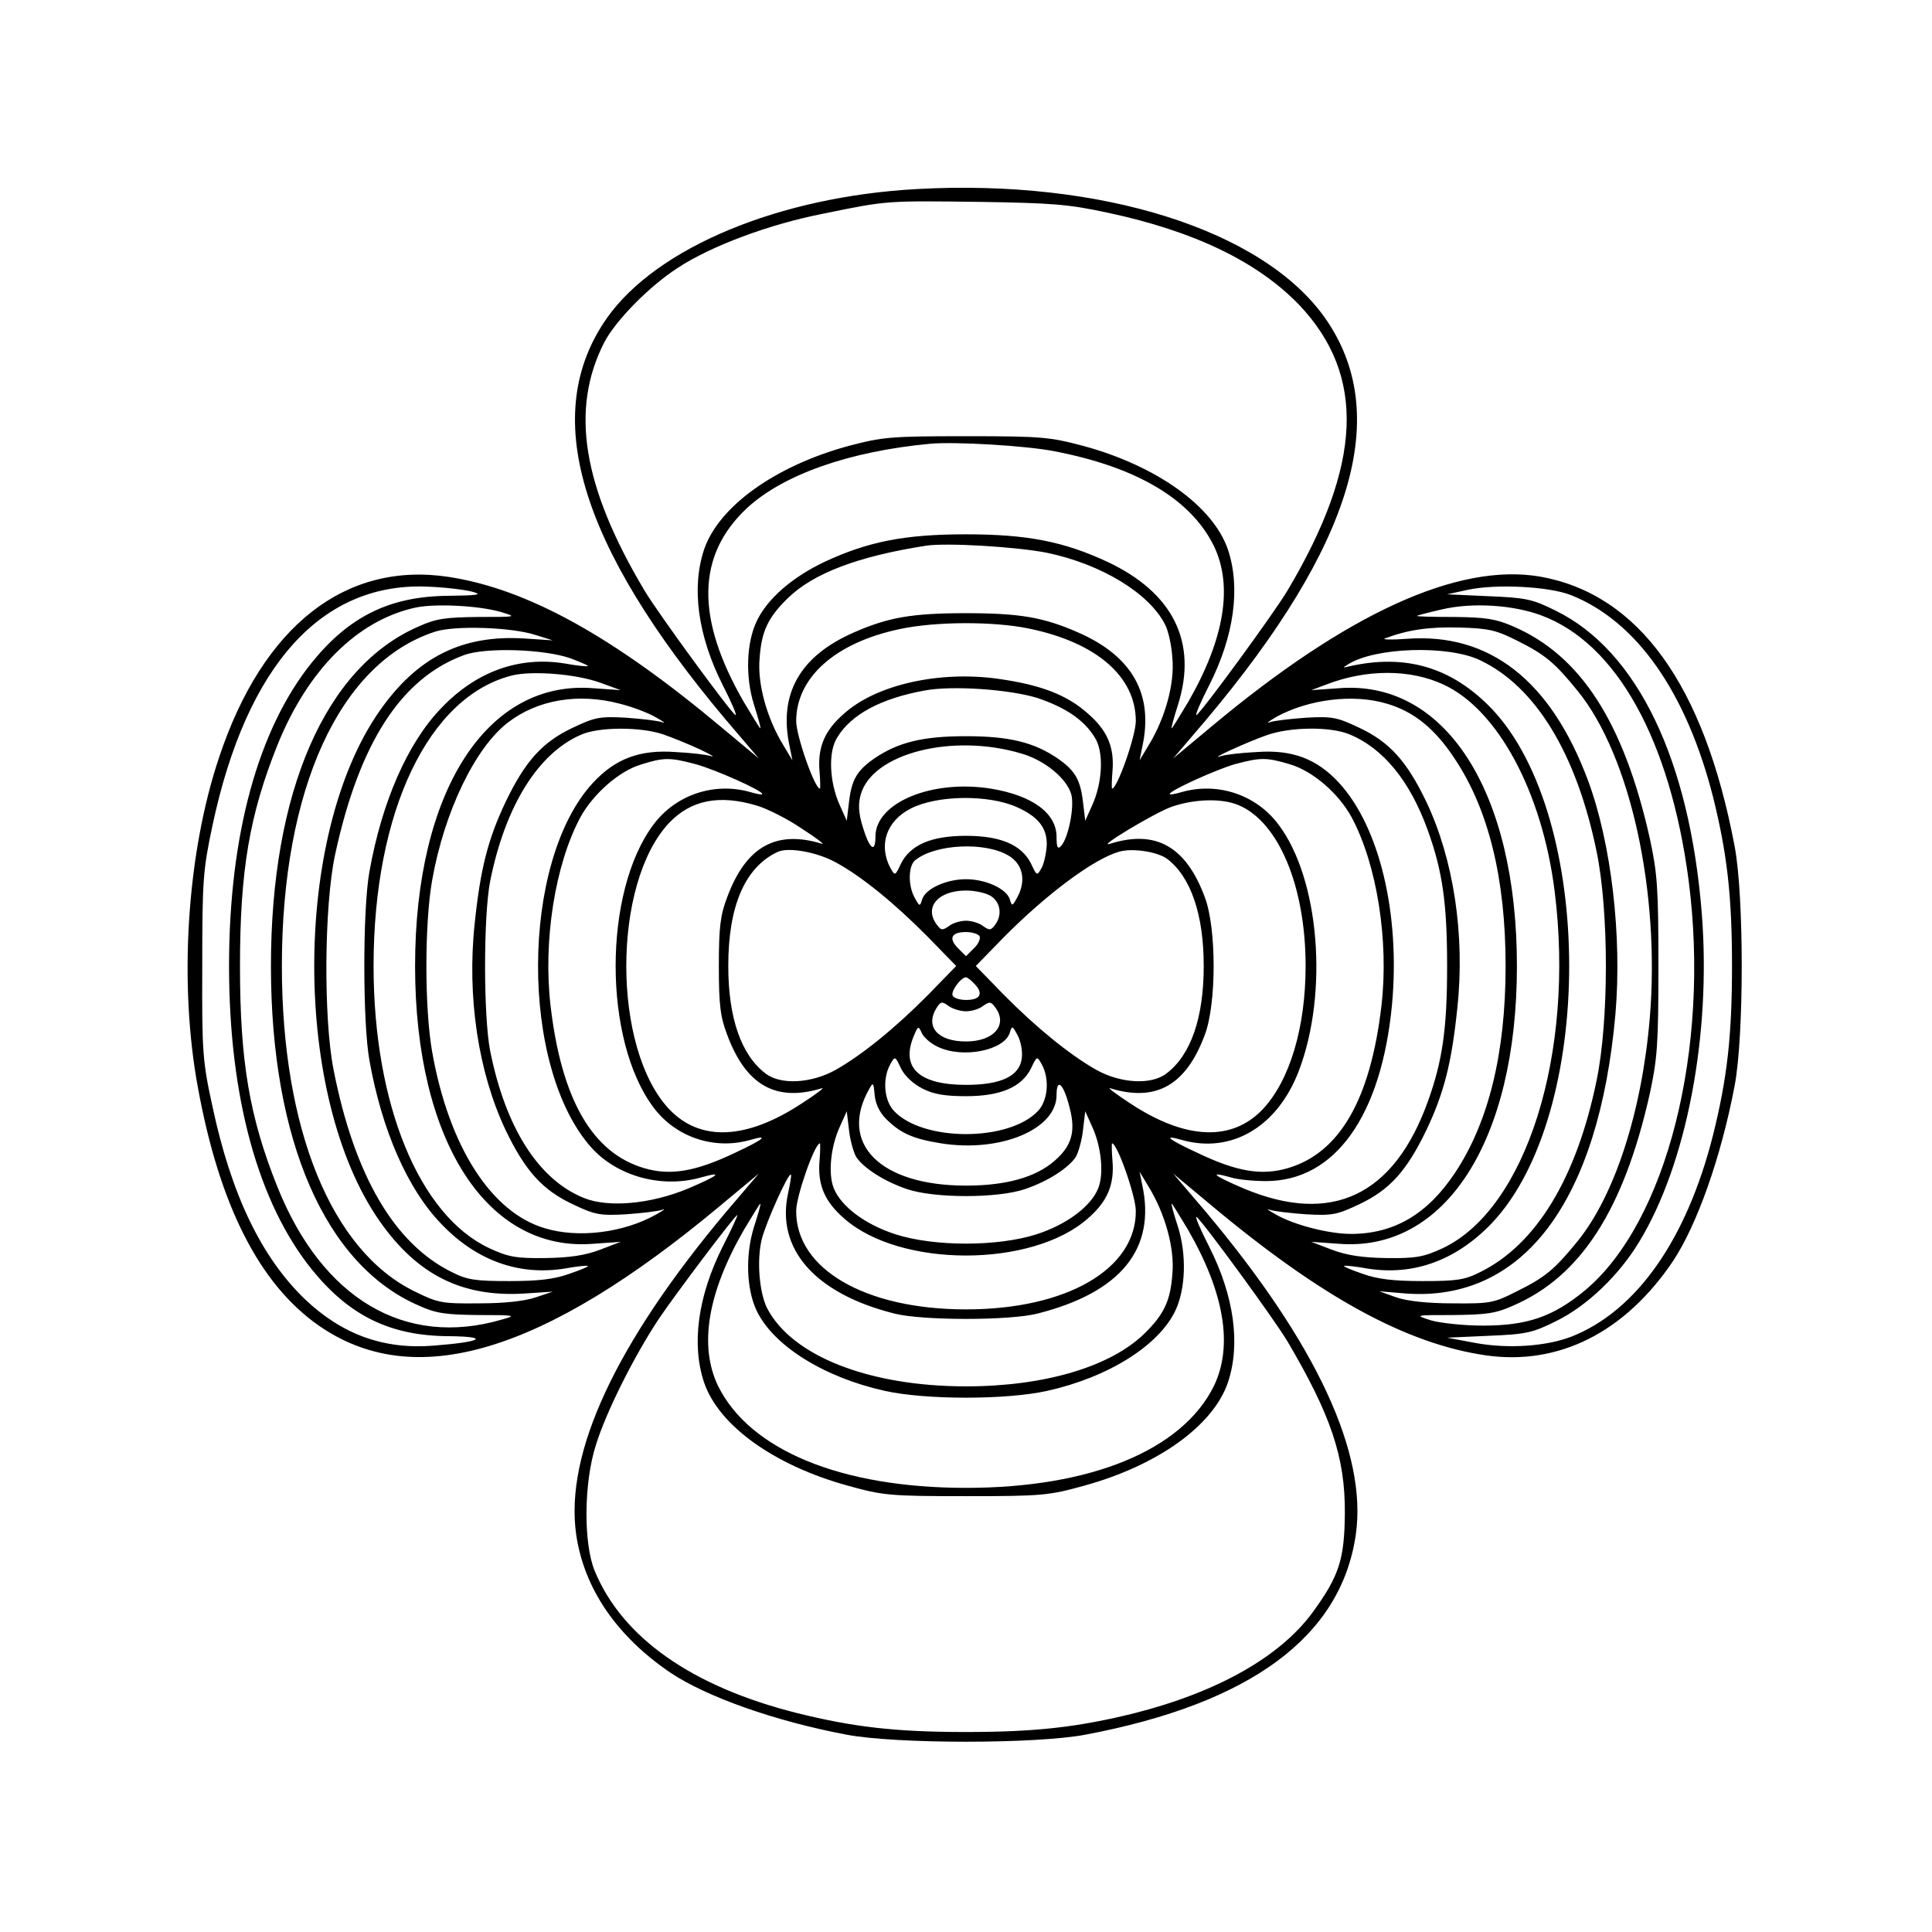 <?xml version="1.0" standalone="no"?>
<!DOCTYPE svg PUBLIC "-//W3C//DTD SVG 20010904//EN"
 "http://www.w3.org/TR/2001/REC-SVG-20010904/DTD/svg10.dtd">
<svg version="1.0" xmlns="http://www.w3.org/2000/svg"
 width="512pt" height="512pt" viewBox="0 0 512 512"
 preserveAspectRatio="xMidYMid meet">
<g transform="translate(0,512) scale(0.1,-0.1)"
fill="#000000" stroke="none">
<path d="M2430 4619 c-366 -20 -689 -155 -821 -341 -179 -254 -77 -600 315
-1066 l87 -102 -102 85 c-287 240 -512 364 -719 396 -274 42 -493 -129 -609
-477 -86 -255 -108 -601 -56 -879 57 -310 162 -516 317 -626 254 -179 595 -78
1067 316 l102 85 -87 -102 c-292 -348 -428 -639 -397 -855 21 -143 107 -269
250 -366 96 -64 276 -128 466 -164 131 -25 503 -25 634 0 438 83 677 260 716
530 31 216 -105 507 -397 855 l-87 102 102 -85 c292 -244 518 -367 728 -397
192 -27 367 61 494 249 64 96 128 276 164 466 25 131 25 503 0 634 -81 429
-255 669 -516 715 -217 37 -511 -97 -870 -397 l-102 -85 87 102 c392 466 494
812 315 1066 -165 233 -593 368 -1081 341z m507 -63 c229 -49 396 -130 506
-244 177 -187 168 -422 -31 -757 -35 -59 -226 -320 -241 -330 -5 -2 10 33 33
78 67 132 84 260 50 361 -39 114 -188 221 -382 274 -91 24 -111 26 -312 26
-201 0 -221 -2 -312 -26 -194 -53 -343 -160 -382 -274 -34 -101 -17 -229 50
-361 23 -45 38 -80 33 -78 -15 10 -206 271 -241 330 -165 277 -197 480 -107
657 30 58 119 149 195 198 88 58 243 116 387 144 170 35 167 34 412 31 192 -3
236 -6 342 -29z m-142 -632 c218 -42 361 -127 422 -251 51 -106 28 -246 -68
-413 -23 -38 -42 -70 -44 -70 -2 0 6 28 17 63 52 165 -13 296 -187 378 -116
54 -213 73 -375 73 -162 0 -259 -19 -375 -73 -86 -41 -152 -98 -180 -158 -27
-57 -30 -147 -7 -220 11 -35 19 -63 17 -63 -2 0 -21 32 -44 70 -128 222 -125
388 8 513 96 89 271 151 486 171 66 6 255 -5 330 -20z m-20 -269 c143 -30 269
-106 312 -189 9 -16 18 -57 20 -91 6 -67 -19 -158 -63 -230 l-24 -40 7 35 c31
140 -26 241 -170 304 -91 40 -154 51 -297 51 -143 0 -206 -11 -297 -51 -144
-63 -201 -164 -170 -304 l7 -35 -24 40 c-44 72 -69 163 -63 230 5 72 22 108
74 159 68 67 188 112 368 140 56 8 239 -3 320 -19z m-1520 -104 c24 -7 9 -9
-67 -10 -154 -1 -262 -54 -361 -176 -143 -177 -220 -458 -220 -805 0 -347 77
-628 220 -805 99 -122 207 -175 361 -176 112 -1 91 -15 -38 -25 -132 -11 -243
29 -342 123 -115 111 -195 276 -245 511 -26 119 -28 143 -27 372 0 228 2 254
27 372 91 428 292 649 577 633 47 -2 99 -9 115 -14z m2908 -8 c174 -69 306
-257 377 -536 37 -149 50 -261 50 -447 0 -186 -13 -298 -50 -447 -70 -278
-203 -467 -375 -535 -67 -26 -168 -33 -255 -17 l-75 14 110 5 c100 4 117 8
179 39 82 40 167 122 220 210 126 207 191 549 166 869 -32 408 -171 697 -386
803 -62 31 -79 35 -179 39 l-110 5 55 12 c75 16 214 9 273 -14z m-2835 -45
c43 -13 41 -13 -60 -13 -86 -1 -112 -4 -158 -25 -248 -107 -392 -438 -392
-900 0 -462 144 -793 392 -900 46 -21 72 -24 158 -25 98 0 102 -1 62 -12 -257
-75 -476 55 -595 352 -74 185 -99 332 -99 585 0 253 25 400 99 585 81 201 213
332 367 365 53 11 168 5 226 -12z m2757 -9 c199 -74 341 -330 390 -702 58
-446 -58 -906 -275 -1087 -85 -70 -153 -93 -270 -93 -52 0 -115 7 -138 14 -44
14 -43 14 60 14 86 1 112 4 158 25 179 77 293 254 362 561 20 93 23 130 23
339 0 209 -3 246 -23 339 -69 307 -183 484 -362 561 -46 20 -72 24 -157 25
-56 0 -100 1 -98 3 1 1 31 9 66 17 81 19 189 12 264 -16z m-1357 -35 c178 -37
282 -127 282 -245 0 -39 -49 -179 -63 -179 -1 0 -1 20 1 44 6 65 -13 110 -65
155 -56 50 -125 76 -237 92 -156 22 -323 -15 -409 -92 -52 -45 -71 -90 -65
-155 2 -24 2 -44 1 -44 -14 0 -63 140 -63 179 0 115 103 208 275 244 93 20
248 21 343 1z m-1308 -17 l45 -14 -76 5 c-164 10 -283 -49 -383 -192 -231
-330 -231 -1022 0 -1352 100 -143 219 -202 383 -192 l76 5 -45 -15 c-29 -10
-83 -16 -150 -16 -100 -1 -109 1 -172 32 -220 108 -351 430 -351 862 0 469
153 804 406 886 52 17 204 12 267 -9z m2601 -15 c74 -37 99 -58 160 -133 140
-172 219 -534 191 -868 -21 -248 -93 -469 -191 -590 -61 -75 -86 -96 -161
-133 -61 -31 -70 -33 -170 -32 -68 0 -121 6 -150 16 l-45 16 72 -6 c310 -22
510 245 554 740 18 207 -11 453 -72 618 -99 267 -262 394 -482 377 -40 -3 -65
-2 -57 1 61 23 116 31 196 29 80 -2 99 -7 155 -35z m-2508 -47 c26 -10 47 -19
45 -20 -2 -2 -30 1 -63 7 -121 19 -234 -22 -326 -119 -89 -92 -157 -248 -190
-433 -18 -99 -18 -401 0 -500 33 -185 101 -341 190 -433 92 -97 205 -138 326
-119 33 6 61 9 63 7 2 -2 -21 -11 -50 -21 -39 -14 -81 -19 -158 -19 -90 0
-112 3 -153 24 -152 75 -258 256 -313 536 -27 136 -25 435 4 570 64 296 175
468 342 529 57 21 213 16 283 -9z m2410 -5 c147 -70 255 -248 308 -506 33
-158 33 -450 0 -608 -53 -258 -160 -434 -308 -507 -41 -21 -63 -24 -153 -24
-77 0 -119 5 -158 19 -29 10 -52 19 -50 21 2 2 30 -1 63 -7 122 -19 234 22
328 120 274 288 274 1076 0 1364 -106 110 -228 146 -378 112 -17 -4 -18 -4 -3
5 71 46 267 52 351 11z m-2333 -59 l55 -20 -71 5 c-283 24 -474 -272 -474
-736 0 -464 191 -760 474 -736 l71 5 -55 -21 c-40 -15 -80 -21 -145 -22 -78
-1 -98 3 -148 26 -186 87 -307 381 -307 748 0 409 145 714 367 770 54 13 169
4 233 -19z m2235 -5 c144 -66 262 -285 295 -548 54 -431 -76 -842 -297 -946
-50 -23 -70 -27 -148 -26 -65 1 -105 7 -145 22 l-55 21 71 -5 c283 -24 474
272 474 736 0 464 -191 760 -474 736 l-71 -5 40 15 c106 41 222 41 310 0z
m-1075 -36 c74 -25 123 -58 151 -104 25 -38 21 -120 -7 -181 l-18 -40 -6 50
c-7 59 -21 83 -67 115 -63 43 -129 59 -243 59 -114 0 -180 -16 -243 -59 -46
-32 -60 -56 -67 -115 l-6 -50 -18 40 c-28 61 -32 143 -7 181 37 61 116 103
231 124 73 14 227 3 300 -20z m-1107 -15 c32 -8 75 -24 95 -36 20 -11 28 -17
17 -13 -11 4 -54 9 -96 12 -70 4 -83 1 -142 -27 -80 -38 -125 -88 -177 -196
-47 -99 -67 -178 -82 -322 -21 -196 10 -396 82 -548 52 -108 97 -158 177 -196
59 -28 72 -31 142 -27 42 3 85 8 96 12 11 4 3 -2 -17 -13 -86 -48 -205 -63
-294 -36 -143 42 -255 218 -299 469 -20 115 -20 337 0 452 32 182 114 353 202
420 79 60 186 78 296 49z m2033 0 c71 -21 127 -66 180 -147 89 -134 134 -317
134 -548 0 -231 -45 -414 -134 -548 -73 -110 -162 -162 -276 -162 -57 0 -149
23 -198 51 -20 11 -28 17 -17 13 11 -4 54 -9 96 -12 70 -4 83 -1 142 27 80 38
125 88 177 196 47 99 67 178 82 323 21 195 -10 395 -82 547 -52 108 -97 158
-177 196 -59 28 -72 31 -142 27 -42 -3 -85 -8 -96 -12 -11 -4 -3 2 17 14 86
47 205 62 294 35z m-1919 -81 c26 -9 70 -27 98 -40 27 -13 41 -21 30 -18 -11
4 -54 9 -95 11 -95 7 -160 -18 -219 -82 -192 -208 -194 -755 -3 -967 69 -76
187 -108 291 -78 61 17 44 4 -36 -30 -99 -41 -210 -51 -275 -25 -120 48 -208
185 -249 390 -18 92 -18 358 0 450 40 199 127 339 241 388 47 21 158 21 217 1z
m1819 0 c90 -37 161 -124 208 -255 39 -108 51 -194 51 -359 0 -165 -12 -251
-51 -359 -90 -250 -255 -328 -487 -231 -80 34 -97 47 -36 30 18 -6 61 -10 94
-10 183 0 306 173 334 468 22 240 -33 470 -140 587 -59 64 -124 89 -219 82
-41 -2 -84 -7 -95 -11 -36 -11 69 37 120 55 63 23 170 24 221 3z m-869 -51
c62 -18 120 -66 132 -108 9 -33 -8 -118 -28 -138 -8 -8 -11 -2 -11 25 0 63
-64 110 -174 128 -156 25 -306 -37 -306 -127 0 -46 -16 -33 -34 27 -11 36 -12
59 -5 84 30 109 242 164 426 109z m-864 -28 c52 -14 177 -70 177 -79 0 -3 -15
0 -32 5 -95 27 -197 -7 -256 -86 -134 -178 -134 -572 0 -750 59 -79 161 -113
256 -86 52 15 37 2 -40 -34 -105 -50 -171 -61 -240 -41 -138 40 -220 182 -249
431 -20 172 12 374 79 499 34 62 103 123 161 140 60 19 76 19 144 1z m1574 0
c62 -18 130 -77 165 -141 67 -125 99 -327 79 -499 -29 -249 -111 -391 -249
-431 -69 -20 -135 -9 -239 41 -78 36 -93 49 -41 34 131 -37 253 34 310 183 79
207 55 509 -54 653 -59 79 -161 113 -256 86 -17 -5 -32 -8 -32 -5 0 9 124 65
173 79 68 18 83 18 144 0z m-722 -114 c56 -25 80 -55 79 -100 -1 -21 -7 -48
-13 -60 -13 -23 -13 -23 -29 11 -25 49 -80 73 -172 73 -92 0 -147 -24 -172
-73 -16 -34 -16 -34 -29 -11 -31 60 -10 123 54 156 70 36 206 38 282 4z m-689
4 c27 -8 81 -35 119 -61 39 -25 62 -43 53 -40 -121 37 -201 -7 -251 -142 -18
-47 -22 -79 -22 -182 0 -103 4 -135 22 -182 50 -135 130 -179 251 -142 9 3
-14 -15 -53 -40 -147 -97 -270 -102 -352 -15 -151 161 -151 597 0 758 58 61
133 76 233 46z m1277 1 c106 -45 177 -216 177 -426 0 -163 -42 -303 -113 -379
-82 -87 -205 -82 -352 15 -38 25 -62 43 -53 40 121 -37 201 7 251 142 31 82
31 282 0 364 -50 135 -130 180 -251 142 -40 -13 118 82 163 98 61 21 134 23
178 4z m-611 -133 c38 -22 48 -65 25 -109 -14 -26 -15 -27 -21 -7 -9 28 -64
53 -116 53 -52 0 -107 -25 -116 -53 -6 -20 -7 -20 -20 4 -18 32 -17 84 1 99
52 43 184 50 247 13z m-456 -19 c68 -37 155 -108 244 -198 l74 -76 -74 -76
c-88 -89 -176 -160 -245 -199 -64 -36 -146 -41 -186 -10 -65 49 -99 148 -99
285 0 159 44 261 130 302 28 14 106 0 156 -28z m877 10 c63 -48 97 -148 97
-284 0 -137 -34 -236 -99 -285 -40 -31 -122 -26 -186 10 -69 39 -157 110 -245
199 l-74 76 74 76 c115 116 239 208 306 227 35 10 101 0 127 -19z m-465 -100
c24 -17 28 -50 9 -75 -11 -15 -15 -15 -32 -3 -10 8 -31 14 -45 14 -14 0 -35
-6 -45 -14 -17 -12 -21 -12 -32 3 -35 46 2 91 77 91 25 0 56 -7 68 -16z m-32
-105 c3 -6 -3 -21 -15 -32 l-21 -21 -21 21 c-26 26 -18 43 21 43 16 0 32 -5
36 -11z m-12 -128 c23 -25 13 -41 -24 -41 -16 0 -32 5 -35 11 -7 10 21 49 35
49 4 0 15 -9 24 -19z m-24 -71 c15 0 35 6 45 14 17 12 21 12 32 -3 35 -46 -2
-91 -77 -91 -75 0 -109 39 -78 89 11 17 14 18 32 5 11 -8 32 -14 46 -14z m-75
-94 c66 -32 176 -10 191 37 6 20 7 19 21 -7 8 -15 13 -41 11 -59 -5 -48 -53
-72 -148 -72 -124 0 -173 45 -139 128 12 29 13 29 22 9 5 -11 24 -28 42 -36z
m-40 -111 c29 -15 60 -20 115 -20 92 0 147 24 172 73 16 34 16 34 29 11 21
-39 16 -95 -10 -123 -77 -82 -305 -82 -382 0 -26 28 -31 84 -10 123 13 23 13
23 29 -11 10 -20 33 -41 57 -53z m-97 -80 c38 -38 71 -53 146 -65 157 -25 306
37 306 128 0 48 19 30 35 -35 16 -62 5 -100 -40 -139 -50 -44 -129 -66 -235
-66 -228 0 -339 112 -256 257 10 18 11 16 14 -17 2 -23 13 -46 30 -63z m-79
-101 c20 -30 75 -65 134 -85 72 -25 242 -25 314 0 59 20 114 55 134 85 7 12
16 44 19 71 l6 50 18 -40 c25 -54 32 -127 16 -165 -20 -48 -83 -95 -163 -121
-103 -33 -271 -33 -374 0 -80 26 -143 73 -163 121 -16 38 -9 111 16 165 l18
40 6 -50 c3 -27 12 -59 19 -71z m-97 -8 c-6 -65 13 -110 65 -155 148 -131 498
-131 646 0 52 45 71 90 65 155 -2 24 -2 44 -1 44 14 0 63 -140 63 -179 1 -154
-183 -261 -450 -261 -267 0 -451 107 -450 261 0 39 49 179 63 179 1 0 1 -20
-1 -44z m-83 -86 c-34 -149 70 -268 281 -321 73 -19 307 -19 380 0 220 56 314
171 277 341 l-7 35 24 -40 c44 -72 69 -163 63 -230 -5 -72 -22 -108 -74 -159
-90 -88 -265 -140 -473 -140 -256 0 -461 80 -527 207 -21 42 -28 128 -14 184
12 46 71 177 77 170 2 -1 -2 -23 -7 -47z m-91 -92 c-23 -74 -20 -164 7 -221
44 -93 178 -177 340 -213 109 -24 321 -24 430 0 162 36 296 120 340 213 27 57
30 147 7 221 -11 34 -19 62 -17 62 2 0 21 -32 44 -70 96 -167 119 -307 68
-413 -84 -170 -326 -270 -657 -270 -331 0 -573 100 -657 270 -51 106 -28 246
68 413 23 38 42 70 44 70 2 0 -6 -28 -17 -62z m-82 -50 c-67 -133 -84 -261
-50 -362 39 -114 185 -219 380 -273 94 -26 110 -28 314 -28 204 0 220 2 314
28 195 54 341 159 380 273 34 101 17 229 -50 361 -23 45 -38 80 -33 78 15 -10
206 -271 241 -330 115 -195 153 -307 152 -455 -1 -122 -15 -166 -84 -261 -86
-119 -253 -213 -473 -269 -149 -37 -261 -50 -447 -50 -186 0 -298 13 -447 50
-279 70 -464 200 -537 377 -30 73 -29 233 3 333 27 88 102 237 167 335 46 68
202 275 208 275 2 0 -15 -37 -38 -82z"/>
</g>
</svg>
